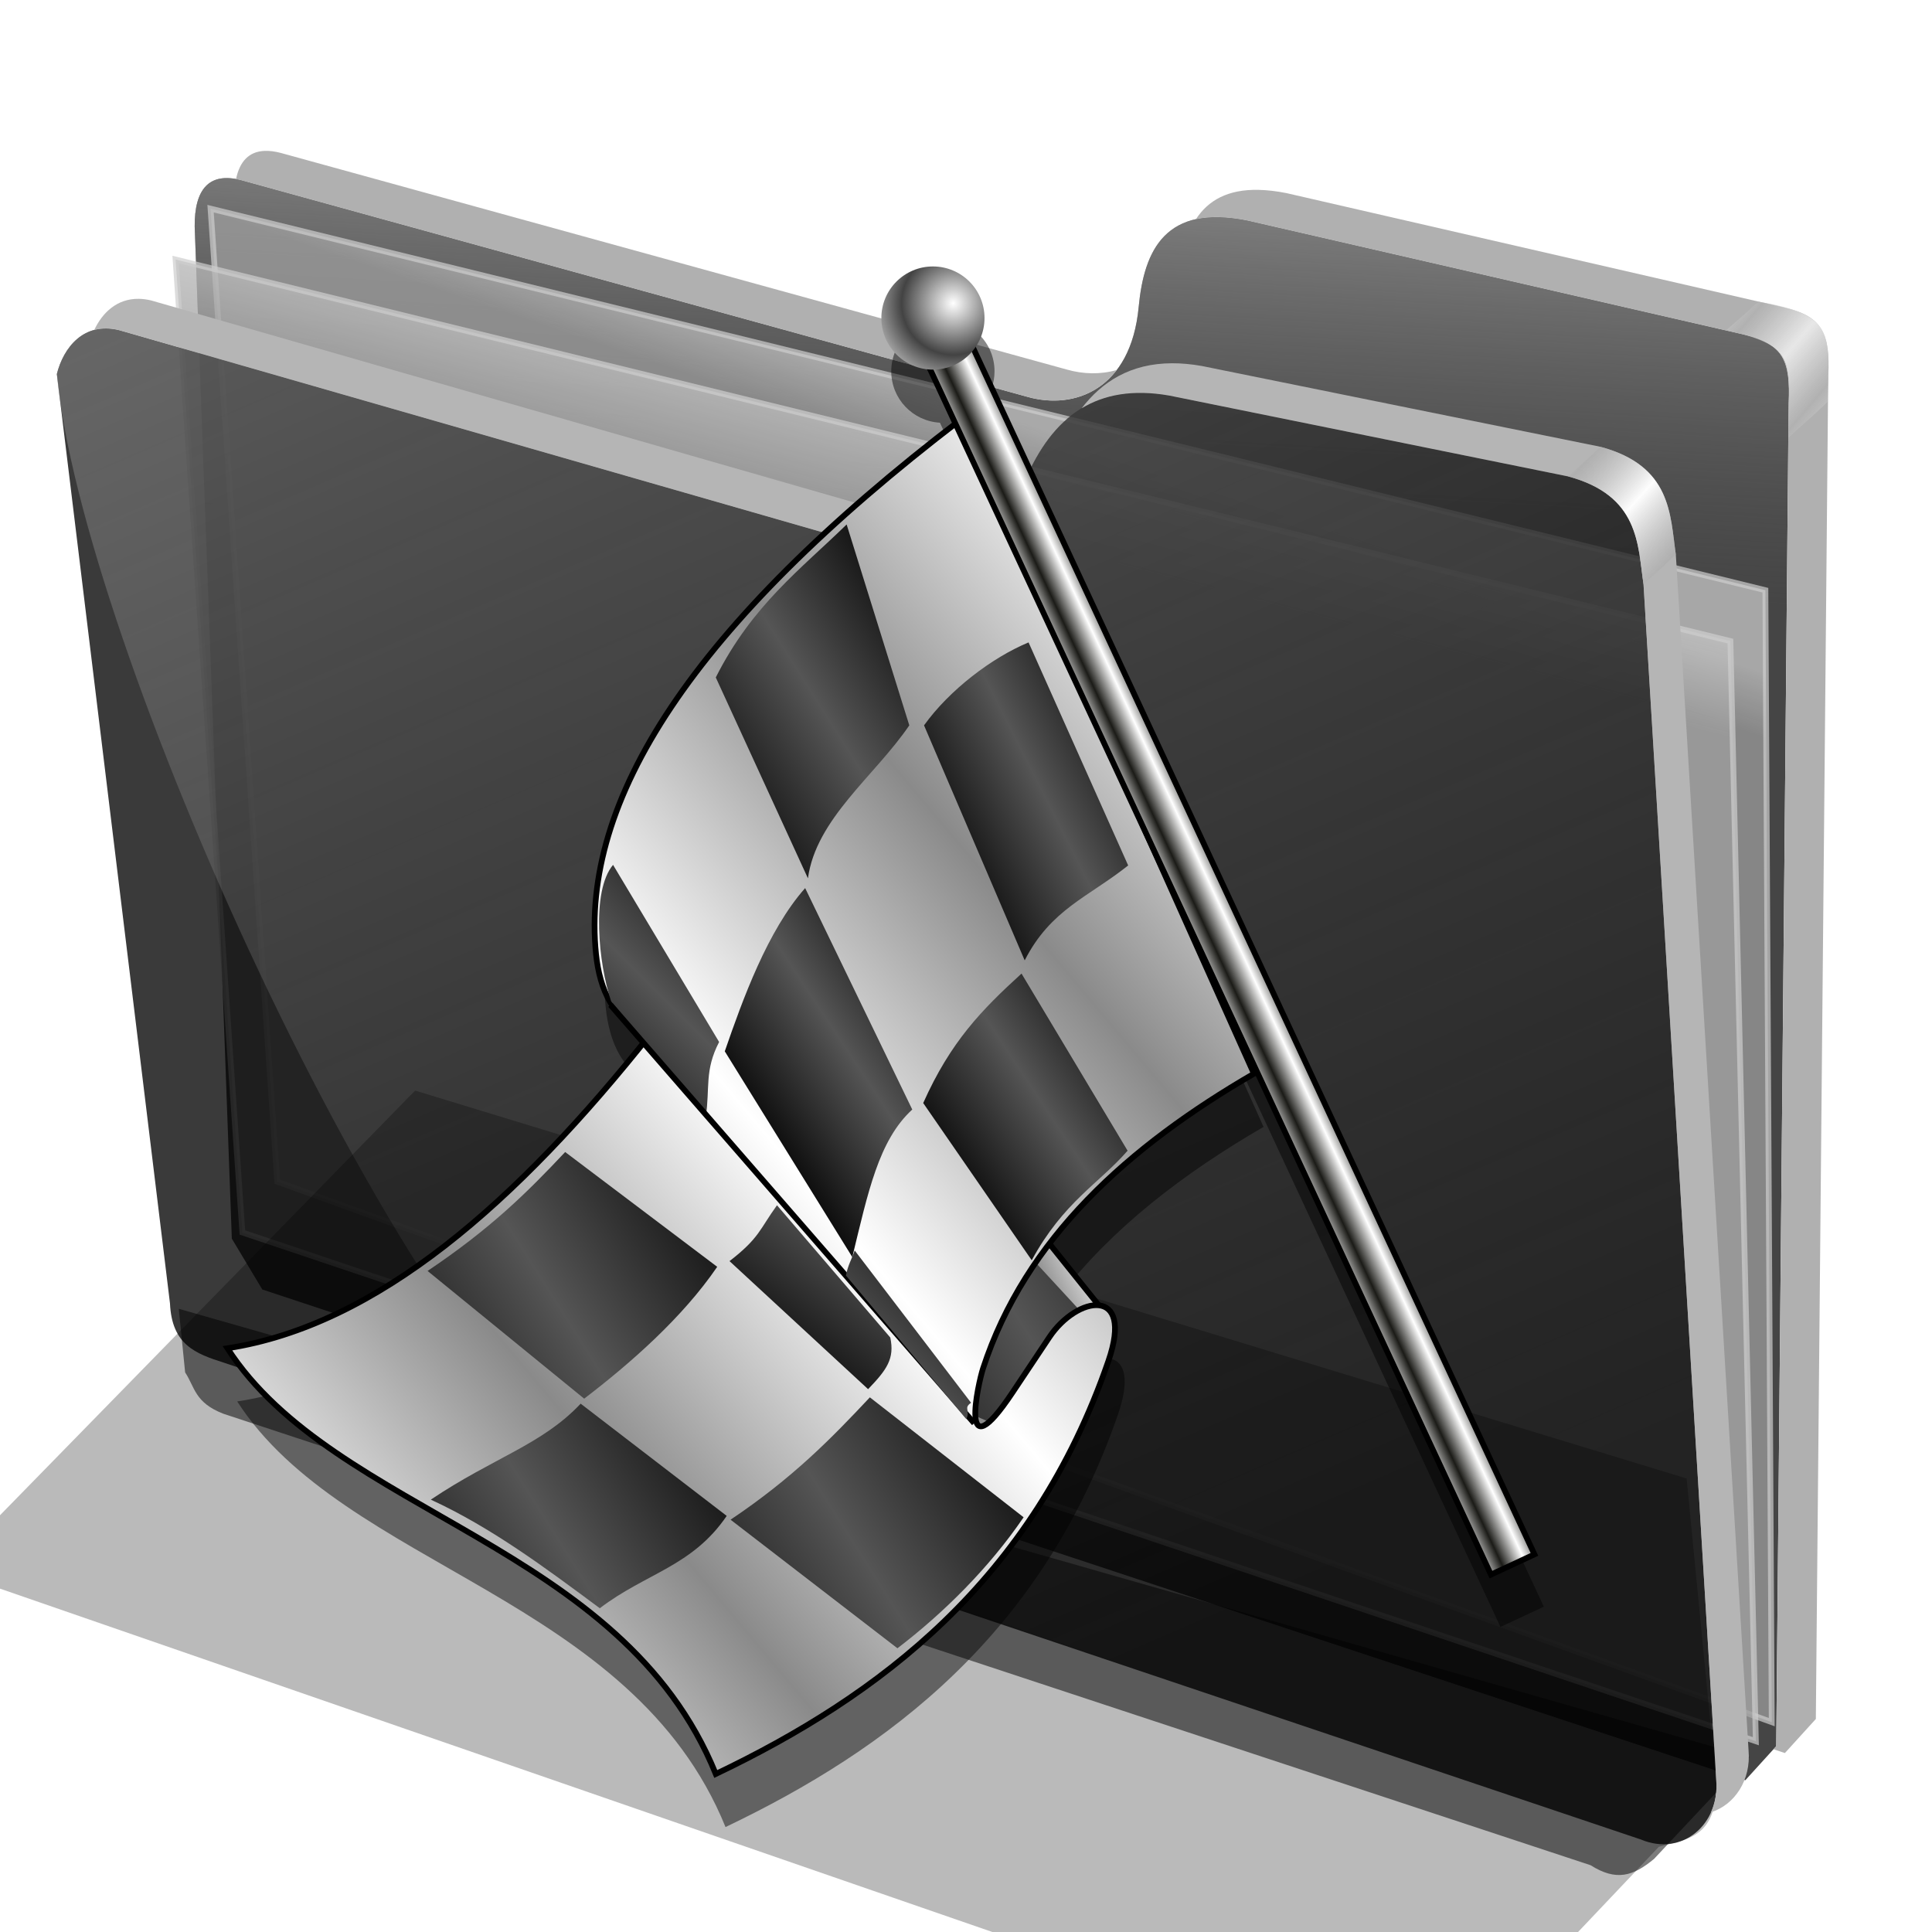 <?xml version="1.0" encoding="UTF-8" standalone="no"?>
<!-- Created with Inkscape (http://www.inkscape.org/) -->

<svg
   xmlns:dc="http://purl.org/dc/elements/1.1/"
   xmlns:cc="http://creativecommons.org/ns#"
   xmlns:rdf="http://www.w3.org/1999/02/22-rdf-syntax-ns#"
   xmlns:svg="http://www.w3.org/2000/svg"
   xmlns="http://www.w3.org/2000/svg"
   xmlns:xlink="http://www.w3.org/1999/xlink"
   xmlns:sodipodi="http://sodipodi.sourceforge.net/DTD/sodipodi-0.dtd"
   xmlns:inkscape="http://www.inkscape.org/namespaces/inkscape"
   id="svg2"
   inkscape:version="0.91 r13725"
   width="256"
   height="256"
   sodipodi:docname="folder-pictures-sports.svg"
   version="1.1">
  <defs
     id="defs6">
    <linearGradient
       id="linearGradient3827">
      <stop
         id="stop3829"
         stop-color="#1a1a1a"
         stop-opacity="1" />
      <stop
         id="stop3831"
         offset="1"
         stop-color="#555555"
         stop-opacity="1" />
    </linearGradient>
    <linearGradient
       id="linearGradient3795">
      <stop
         id="stop3797"
         stop-color="#000000"
         stop-opacity="1" />
      <stop
         offset="1"
         id="stop3799"
         stop-color="#555555"
         stop-opacity="1" />
    </linearGradient>
    <linearGradient
       id="linearGradient3785">
      <stop
         id="stop3787"
         stop-color="#8a8a8a"
         stop-opacity="1" />
      <stop
         offset="1"
         id="stop3789"
         stop-color="#ffffff"
         stop-opacity="1" />
    </linearGradient>
    <linearGradient
       id="linearGradient3775">
      <stop
         id="stop3777"
         stop-color="#ffffff"
         stop-opacity="1" />
      <stop
         id="stop3779"
         offset="1"
         stop-color="#434343"
         stop-opacity="1" />
    </linearGradient>
    <linearGradient
       id="linearGradient3757">
      <stop
         id="stop3759"
         stop-color="#1b1b17"
         stop-opacity="1" />
      <stop
         offset="1"
         id="stop3761"
         stop-color="#ffffff"
         stop-opacity="1" />
    </linearGradient>
    <filter
       inkscape:collect="always"
       id="filter30348">
      <feGaussianBlur
         inkscape:collect="always"
         stdDeviation="3.104"
         id="feGaussianBlur30350" />
    </filter>
    <linearGradient
       inkscape:collect="always"
       xlink:href="#linearGradient3785"
       id="linearGradient3346"
       gradientUnits="userSpaceOnUse"
       gradientTransform="matrix(0.844,0,0,0.844,48.874,2.907)"
       x1="146.42"
       y1="179.99"
       x2="156.87"
       y2="174.76" />
    <linearGradient
       inkscape:collect="always"
       xlink:href="#linearGradient3827"
       id="linearGradient3348"
       gradientUnits="userSpaceOnUse"
       gradientTransform="matrix(0.844,0,0,0.844,92.802,116.374)"
       spreadMethod="reflect"
       x1="82.85"
       y1="92.93"
       x2="106.7"
       y2="77.854" />
    <linearGradient
       inkscape:collect="always"
       xlink:href="#linearGradient3785"
       id="linearGradient3350"
       gradientUnits="userSpaceOnUse"
       gradientTransform="matrix(0.844,0,0,0.844,48.874,2.907)"
       spreadMethod="reflect"
       x1="32.56"
       y1="167.07"
       x2="77.21"
       y2="129.51" />
    <linearGradient
       inkscape:collect="always"
       xlink:href="#linearGradient3795"
       id="linearGradient3352"
       gradientUnits="userSpaceOnUse"
       gradientTransform="matrix(0.844,0,0,0.844,48.874,2.907)"
       spreadMethod="reflect"
       x1="82.85"
       y1="92.93"
       x2="106.7"
       y2="77.854" />
    <linearGradient
       inkscape:collect="always"
       xlink:href="#linearGradient3795"
       id="linearGradient3354"
       gradientUnits="userSpaceOnUse"
       gradientTransform="matrix(0.844,0,0,0.844,48.874,2.907)"
       spreadMethod="reflect"
       x1="130.88"
       y1="113.83"
       x2="151.26"
       y2="103.54" />
    <linearGradient
       inkscape:collect="always"
       xlink:href="#linearGradient3795"
       id="linearGradient3357"
       gradientUnits="userSpaceOnUse"
       gradientTransform="matrix(0.839,-0.099,0.099,0.839,9.936,53.796)"
       spreadMethod="reflect"
       x1="130.88"
       y1="113.83"
       x2="151.26"
       y2="103.54" />
    <linearGradient
       inkscape:collect="always"
       xlink:href="#linearGradient3795"
       id="linearGradient3359"
       gradientUnits="userSpaceOnUse"
       gradientTransform="matrix(0.839,-0.099,0.099,0.839,41.757,66.369)"
       spreadMethod="reflect"
       x1="130.88"
       y1="113.83"
       x2="151.26"
       y2="103.54" />
    <linearGradient
       inkscape:collect="always"
       xlink:href="#linearGradient3795"
       id="linearGradient3361"
       gradientUnits="userSpaceOnUse"
       gradientTransform="matrix(0.839,-0.099,0.099,0.839,-18.314,50.381)"
       spreadMethod="reflect"
       x1="130.88"
       y1="113.83"
       x2="152.83"
       y2="96.51" />
    <linearGradient
       inkscape:collect="always"
       xlink:href="#linearGradient3827"
       id="linearGradient3363"
       gradientUnits="userSpaceOnUse"
       gradientTransform="matrix(0.844,0,0,0.844,10.845,91.849)"
       spreadMethod="reflect"
       x1="82.85"
       y1="92.93"
       x2="106.7"
       y2="77.854" />
    <linearGradient
       inkscape:collect="always"
       xlink:href="#linearGradient3827"
       id="linearGradient3365"
       gradientUnits="userSpaceOnUse"
       gradientTransform="matrix(0.844,0,0,0.844,36.301,102.249)"
       spreadMethod="reflect"
       x1="115.57"
       y1="70.5"
       x2="128.03"
       y2="54.692" />
    <linearGradient
       inkscape:collect="always"
       xlink:href="#linearGradient3827"
       id="linearGradient3368"
       gradientUnits="userSpaceOnUse"
       gradientTransform="matrix(0.844,0,0,0.844,54.773,127.55)"
       spreadMethod="reflect"
       x1="82.85"
       y1="92.93"
       x2="106.7"
       y2="77.854" />
    <linearGradient
       inkscape:collect="always"
       xlink:href="#linearGradient3827"
       id="linearGradient3370"
       gradientUnits="userSpaceOnUse"
       gradientTransform="matrix(0.844,0,0,0.844,12.242,128.481)"
       spreadMethod="reflect"
       x1="82.85"
       y1="92.93"
       x2="106.7"
       y2="77.854" />
    <linearGradient
       inkscape:collect="always"
       xlink:href="#linearGradient3795"
       id="linearGradient3372"
       gradientUnits="userSpaceOnUse"
       gradientTransform="matrix(0.839,-0.099,0.099,0.839,17.227,107.095)"
       spreadMethod="reflect"
       x1="130.88"
       y1="113.83"
       x2="152.83"
       y2="96.51" />
    <linearGradient
       inkscape:collect="always"
       xlink:href="#linearGradient3757"
       id="linearGradient3374"
       gradientUnits="userSpaceOnUse"
       gradientTransform="matrix(0.844,0,0,0.844,-23.178,66.698)"
       spreadMethod="reflect"
       x1="187.44"
       y1="136.9"
       x2="191.33"
       y2="136.9" />
    <radialGradient
       inkscape:collect="always"
       xlink:href="#linearGradient3775"
       id="radialGradient3376"
       gradientUnits="userSpaceOnUse"
       spreadMethod="reflect"
       cx="119.08"
       cy="8.02"
       fx="119.08"
       fy="8.02"
       r="8.987" />
    <linearGradient
       inkscape:collect="always"
       id="linearGradient4167">
      <stop
         id="stop4169"
         stop-color="#adadad"
         stop-opacity="0.624" />
      <stop
         offset="1"
         id="stop4171"
         stop-color="#ffffff"
         stop-opacity="0.973" />
    </linearGradient>
    <linearGradient
       id="linearGradient4223"
       inkscape:collect="always">
      <stop
         id="stop4225"
         stop-color="#bebebe"
         stop-opacity="0.803" />
      <stop
         id="stop4227"
         offset="1"
         stop-color="#9f9f9f"
         stop-opacity="0.732" />
    </linearGradient>
    <linearGradient
       id="linearGradient4211"
       inkscape:collect="always">
      <stop
         id="stop4213"
         stop-color="#9f9f9f"
         stop-opacity="0.634" />
      <stop
         id="stop4215"
         offset="1"
         stop-color="#696969"
         stop-opacity="0" />
    </linearGradient>
    <linearGradient
       id="linearGradient4171"
       inkscape:collect="always">
      <stop
         id="stop4173"
         stop-color="#b2b2b2"
         stop-opacity="0.624" />
      <stop
         id="stop4175"
         offset="1"
         stop-color="#ffffff"
         stop-opacity="0.698" />
    </linearGradient>
    <linearGradient
       id="linearGradient4142"
       inkscape:collect="always">
      <stop
         id="stop4144"
         stop-color="#909090"
         stop-opacity="0.519" />
      <stop
         id="stop4146"
         offset="1"
         stop-color="#696969"
         stop-opacity="0" />
    </linearGradient>
    <linearGradient
       gradientUnits="userSpaceOnUse"
       y2="324.36"
       x2="278.75"
       y1="63.25"
       x1="165.74"
       id="linearGradient4148"
       xlink:href="#linearGradient4142"
       inkscape:collect="always" />
    <filter
       height="1.1"
       y="-0.05"
       width="1.056"
       x="-0.028"
       id="filter4160"
       inkscape:collect="always"
       color-interpolation-filters="sRGB">
      <feGaussianBlur
         id="feGaussianBlur4162"
         inkscape:collect="always"
         stdDeviation="3.563" />
    </filter>
    <linearGradient
       spreadMethod="reflect"
       gradientUnits="userSpaceOnUse"
       y2="114.16"
       x2="387.93"
       y1="106.85"
       x1="379.78"
       id="linearGradient4177"
       xlink:href="#linearGradient4167"
       inkscape:collect="always" />
    <linearGradient
       gradientTransform="translate(26.809,-26.383)"
       y2="114.16"
       x2="387.93"
       y1="108.46"
       x1="381.27"
       spreadMethod="reflect"
       gradientUnits="userSpaceOnUse"
       id="linearGradient4207"
       xlink:href="#linearGradient4171"
       inkscape:collect="always" />
    <linearGradient
       gradientUnits="userSpaceOnUse"
       y2="125.1"
       x2="281.1"
       y1="61.711"
       x1="284.7"
       id="linearGradient4217"
       xlink:href="#linearGradient4211"
       inkscape:collect="always" />
    <linearGradient
       gradientUnits="userSpaceOnUse"
       y2="103.09"
       x2="255.7"
       y1="93.26"
       x1="259.02"
       id="linearGradient4229"
       xlink:href="#linearGradient4223"
       inkscape:collect="always" />
    <linearGradient
       gradientUnits="userSpaceOnUse"
       y2="117.29"
       x2="258.99"
       y1="102.54"
       x1="262.84"
       id="linearGradient4237"
       xlink:href="#linearGradient4223"
       inkscape:collect="always" />
    <filter
       height="1.136"
       y="-0.068"
       width="1.049"
       x="-0.024"
       id="filter4257"
       inkscape:collect="always"
       color-interpolation-filters="sRGB">
      <feGaussianBlur
         id="feGaussianBlur4259"
         inkscape:collect="always" />
    </filter>
  </defs>
  <sodipodi:namedview
     pagecolor="#ffffff"
     bordercolor="#666666"
     borderopacity="1"
     objecttolerance="10"
     gridtolerance="10"
     guidetolerance="10"
     inkscape:pageopacity="0"
     inkscape:pageshadow="2"
     inkscape:window-width="1920"
     inkscape:window-height="1056"
     id="namedview4"
     showgrid="false"
     inkscape:zoom="3.5351562"
     inkscape:cx="128"
     inkscape:cy="128"
     inkscape:window-x="0"
     inkscape:window-y="0"
     inkscape:window-maximized="1"
     inkscape:current-layer="svg2" />
  <g
     transform="matrix(0.771,0,0,0.771,-82.061,-21.898)"
     id="g4261">
    <path
       d="m 137.158,253.333 1.093,10.929 c 1.695,2.564 1.625,5.182 6.557,7.104 l 234.99,77.596 c 4.362,2.76 7.274,1.936 10.911,-1.093 l 16.393,-17.486 z"
       id="path4239"
       inkscape:connector-curvature="0"
       sodipodi:nodetypes="ccccccc"
       stroke-opacity="1"
       fill="#000000"
       filter="url(#filter4257)"
       fill-rule="evenodd"
       stroke="none"
       stroke-linejoin="miter"
       fill-opacity="0.514"
       stroke-linecap="butt"
       stroke-width="1" />
    <path
       d="M 146.277,241.277 139.894,67.34 c -0.054,-6.438 2.499,-9.417 7.979,-7.979 l 135.106,37.234 c 8.126,2.326 17.809,-1.267 19.149,-15.426 0.936,-9.894 4.671,-17.67 18.617,-14.894 l 85.638,19.681 c 6.411,1.511 7.818,4.448 7.447,11.702 l -2.128,230.851 -5.319,5.851 -254.867,-84.342 z"
       id="path4198"
       inkscape:connector-curvature="0"
       sodipodi:nodetypes="ccccsccccccc"
       stroke-opacity="1"
       fill="#000000"
       fill-rule="evenodd"
       stroke="none"
       stroke-linejoin="miter"
       fill-opacity="0.73"
       stroke-linecap="butt"
       stroke-width="1" />
    <path
       sodipodi:nodetypes="ccccsccccccc"
       inkscape:connector-curvature="0"
       id="path4209"
       d="M 146.277,241.277 139.894,67.34 c -0.054,-6.438 2.499,-9.417 7.979,-7.979 l 135.106,37.234 c 8.126,2.326 17.809,-1.267 19.149,-15.426 0.936,-9.894 4.671,-17.67 18.617,-14.894 l 85.638,19.681 c 6.411,1.511 7.818,4.448 7.447,11.702 l -2.128,230.851 -5.319,5.851 -254.867,-84.342 z"
       stroke-opacity="1"
       fill="url(#linearGradient4217)"
       fill-rule="evenodd"
       stroke="none"
       stroke-linejoin="miter"
       fill-opacity="1"
       stroke-linecap="butt"
       stroke-width="1" />
    <path
       inkscape:connector-curvature="0"
       id="path4221"
       d="m 142.623,64.262 267.213,65.574 1.093,194.536 -256.831,-92.896 z"
       sodipodi:nodetypes="ccccc"
       stroke-opacity="0.705"
       fill="url(#linearGradient4229)"
       fill-rule="evenodd"
       stroke="#cecece"
       stroke-linejoin="miter"
       fill-opacity="1"
       stroke-linecap="butt"
       stroke-width="1" />
    <path
       d="m 136.612,73.005 267.213,65.574 4.372,189.071 -260.109,-87.432 z"
       id="path4219"
       inkscape:connector-curvature="0"
       stroke-opacity="0.705"
       fill="url(#linearGradient4237)"
       fill-rule="evenodd"
       stroke="#cecece"
       stroke-linejoin="miter"
       fill-opacity="1"
       stroke-linecap="butt"
       stroke-width="1" />
    <path
       d="m 116.204,92.685 c 1.132,-4.541 4.635,-9.034 10.687,-7.545 L 261.111,123.704 c 6.481,1.636 16.363,0.332 20.833,-11.111 4.009,-10.262 10.874,-18.78 25.463,-16.204 l 68.519,13.889 c 12.253,3.29 11.967,11.681 12.963,18.519 l 12.5,205.556 c 0.65,7.443 -5.751,13.213 -12.963,10.185 L 144.907,262.593 c -4.922,-1.559 -8.94,-3.097 -9.259,-10.185 z"
       id="path4138"
       inkscape:connector-curvature="0"
       sodipodi:nodetypes="cccscccccccc"
       stroke-opacity="1"
       fill="#000000"
       fill-rule="evenodd"
       stroke="none"
       stroke-linejoin="miter"
       fill-opacity="0.77"
       stroke-linecap="butt"
       stroke-width="1" />
    <path
       sodipodi:nodetypes="cccsccccccc"
       inkscape:connector-curvature="0"
       id="path4140"
       d="m 116.204,92.685 c 1.132,-4.541 4.635,-9.034 10.687,-7.545 L 261.111,123.704 c 6.481,1.636 16.363,0.332 20.833,-11.111 4.009,-10.262 10.874,-18.78 25.463,-16.204 l 68.519,13.889 c 12.253,3.29 11.967,11.681 12.963,18.519 l 12.5,205.556 c 0.65,7.443 -5.751,13.213 -12.963,10.185 L 209.722,283.889 C 173.765,257.83 120.359,138.216 116.204,92.685 Z"
       stroke-opacity="1"
       fill="url(#linearGradient4148)"
       fill-rule="evenodd"
       stroke="none"
       stroke-linejoin="miter"
       fill-opacity="1"
       stroke-linecap="butt"
       stroke-width="1" />
    <path
       d="m 177.778,215.833 -80.556,82.407 255.556,88.426 38.75,-40.871 c 4.635,-1.302 9.968,-1.381 9.861,-10.981 L 396.296,282.5 Z"
       id="path4150"
       inkscape:connector-curvature="0"
       sodipodi:nodetypes="ccccccc"
       stroke-opacity="1"
       fill="#000000"
       filter="url(#filter4160)"
       fill-rule="evenodd"
       stroke="none"
       stroke-linejoin="miter"
       fill-opacity="0.273"
       stroke-linecap="butt"
       stroke-width="1"
       style="filter:url(#filter4160)" />
    <path
       inkscape:connector-curvature="0"
       d="m 130.297,79.758 c -3.737,-0.059 -6.271,2.374 -7.662,5.354 1.245,-0.331 2.659,-0.363 4.256,0.029 l 134.221,38.562 c 5.499,1.388 13.442,0.658 18.455,-6.582 -4.306,2.386 -9.166,2.433 -12.9,1.49 L 132.447,80.047 c -0.757,-0.186 -1.473,-0.278 -2.15,-0.289 z m 177.547,11.074 c -7.107,0.029 -11.993,3.152 -15.514,7.738 3.827,-2.318 8.719,-3.304 15.078,-2.182 l 68.518,13.889 c 12.253,3.29 11.967,11.682 12.963,18.52 l 12.5,205.555 c 0.175,2.008 -0.176,3.885 -0.904,5.51 4.096,-1.288 6.901,-5.556 6.461,-10.602 l -12.5,-205.557 c -0.996,-6.838 -0.71,-15.227 -12.963,-18.518 L 312.963,91.297 c -1.824,-0.322 -3.527,-0.471 -5.119,-0.465 z"
       id="path4164"
       stroke-opacity="1"
       fill="#b5b5b5"
       fill-rule="evenodd"
       stroke="none"
       stroke-linejoin="miter"
       fill-opacity="1"
       stroke-linecap="butt"
       stroke-width="1" />
    <path
       id="path4169"
       d="m 375.926,110.277 c 12.253,3.29 11.967,11.682 12.963,18.52 2.184,-2.058 3.134,-2.713 5.557,-5.094 -0.996,-6.838 -0.71,-15.227 -12.963,-18.518 -2.398,2.288 -2.992,2.799 -5.557,5.092 z"
       inkscape:connector-curvature="0"
       sodipodi:nodetypes="ccccc"
       stroke-opacity="1"
       fill="url(#linearGradient4177)"
       fill-rule="evenodd"
       stroke="none"
       stroke-linejoin="miter"
       fill-opacity="1"
       stroke-linecap="butt"
       stroke-width="1" />
    <path
       inkscape:connector-curvature="0"
       d="m 151.904,54.332 c -2.674,0.112 -4.278,1.802 -4.9,4.838 0.282,0.052 0.57,0.113 0.869,0.191 l 135.105,37.234 c 5.412,1.549 11.51,0.467 15.379,-4.605 -2.772,0.802 -5.762,0.728 -8.57,-0.076 L 154.682,54.682 c -1.027,-0.27 -1.954,-0.384 -2.777,-0.35 z m 170.883,6.701 c -5.399,-0.127 -8.737,1.853 -10.814,5.035 2.347,-0.519 5.228,-0.496 8.771,0.209 l 85.639,19.68 c 6.411,1.511 7.818,4.449 7.447,11.703 l -2.129,230.85 -0.475,0.521 1.965,0.65 5.318,-5.852 2.129,-230.852 c 0.371,-7.255 -1.036,-10.19 -7.447,-11.701 L 327.553,61.596 c -1.743,-0.347 -3.327,-0.529 -4.766,-0.562 z"
       id="path4200"
       stroke-opacity="1"
       fill="#b0b0b0"
       fill-rule="evenodd"
       stroke="none"
       stroke-linejoin="miter"
       fill-opacity="1"
       stroke-linecap="butt"
       stroke-width="1" />
    <path
       sodipodi:nodetypes="ccccc"
       inkscape:connector-curvature="0"
       d="m 403.124,85.141 c 12.402,2.867 10.717,4.984 10.703,18.468 2.184,-2.058 4.251,-3.752 6.674,-6.133 0.485,-12.137 1.005,-14.994 -11.898,-17.245 -2.398,2.288 -2.914,2.617 -5.479,4.91 z"
       id="path4205"
       stroke-opacity="1"
       fill="url(#linearGradient4207)"
       fill-rule="evenodd"
       stroke="none"
       stroke-linejoin="miter"
       fill-opacity="1"
       stroke-linecap="butt"
       stroke-width="1" />
  </g>
  <g
     id="text4194"
     transform="translate(42.318,-69.777)"
     font-style="normal"
     word-spacing="0"
     line-height="125%"
     font-weight="bold"
     font-stretch="normal"
     letter-spacing="0"
     font-variant="normal"
     font-size="7.5"
     stroke-opacity="1"
     font-family="STIXIntegralsSm"
     fill="#000000"
     stroke="none"
     stroke-linejoin="miter"
     fill-opacity="1"
     stroke-linecap="butt"
     stroke-width="1">
    <path
       d="m -33.815,58.841 -2.205,0 -0.348,0.996 -1.417,0 2.025,-5.468 1.681,0 2.025,5.468 -1.417,0 -0.344,-0.996 z m -1.853,-1.014 1.498,0 -0.747,-2.175 -0.751,2.175 z"
       id="path4199"
       inkscape:connector-curvature="0" />
    <path
       d="m -31.332,54.369 2.34,0 q 1.044,0 1.6,0.465 0.56,0.461 0.56,1.318 0,0.861 -0.56,1.326 -0.557,0.461 -1.6,0.461 l -0.93,0 0,1.897 -1.41,0 0,-5.468 z m 1.41,1.022 0,1.527 0.78,0 q 0.41,0 0.634,-0.198 0.223,-0.201 0.223,-0.568 0,-0.366 -0.223,-0.564 -0.223,-0.198 -0.634,-0.198 l -0.78,0 z"
       id="path4201"
       inkscape:connector-curvature="0" />
  </g>
  <g
     id="g3326"
     transform="matrix(0.901,0,0,0.901,-18.055,29.27)">
    <path
       inkscape:connector-curvature="0"
       id="path30238"
       d="m 158.705,14.523 c -4.191,0 -7.594,3.403 -7.594,7.594 0,4.045 3.168,7.336 7.156,7.562 l 3.719,7.969 c -39.207,30.159 -55.129,55.709 -52.875,77.969 0.52,5.138 2.513,10.19 8.125,11.656 -19.825,24.993 -40.326,42.971 -62.312,46.344 15.791,24.486 58.034,28.658 71.812,62.594 23.953,-11.445 46.547,-28.324 57.719,-60.688 1.797,-5.207 0.931,-7.657 -0.938,-8.156 l -0.031,0 -7.5,-9.375 c 7.641,-9.903 18.081,-17.909 29.875,-24.75 l -15.625,-34.875 50.469,108.406 6.375,-2.969 -82.406,-177 c 1.024,-1.294 1.625,-2.909 1.625,-4.688 0,-4.191 -3.403,-7.594 -7.594,-7.594 z"
       fill="#000000"
       filter="url(#filter30348)"
       stroke="none"
       fill-opacity="0.472" />
    <path
       sodipodi:nodetypes="ccccc"
       inkscape:connector-curvature="0"
       id="rect3859"
       d="m 149.825,160.937 19.535,-16.762 12.225,15.25 -16.51,19.913 z"
       stroke-opacity="1"
       fill="url(#linearGradient3346)"
       stroke="#000000"
       fill-opacity="1"
       stroke-width="0.844" />
    <path
       sodipodi:nodetypes="ccccc"
       inkscape:connector-curvature="0"
       id="path3845"
       d="m 172.353,153.204 6.255,6.782 c -7.103,5.908 -6.315,11.45 -13.101,16.636 l -1.552,-0.67 c -2.277,-4.014 2.731,-16.713 8.398,-22.748 z"
       fill="url(#linearGradient3348)"
       stroke="none"
       fill-opacity="1" />
    <path
       sodipodi:nodetypes="cscccsssscc"
       inkscape:connector-curvature="0"
       id="path3781"
       d="m 161.353,29.197 c -39.793,30.427 -55.934,56.189 -53.664,78.599 0.52,5.138 2.519,10.188 8.131,11.654 -19.825,24.993 -40.351,42.973 -62.337,46.346 15.791,24.486 58.045,28.672 71.823,62.608 23.953,-11.445 46.558,-28.347 57.73,-60.711 3.855,-11.168 -4.644,-9.567 -8.673,-3.523 l -5.421,8.131 c -8.083,12.125 -5.02,-1.428 -4.337,-3.523 6.24,-19.124 21.42,-32.68 39.842,-43.365 z"
       stroke-opacity="1"
       fill="url(#linearGradient3350)"
       stroke="#000000"
       stroke-linejoin="miter"
       fill-opacity="1"
       stroke-linecap="butt"
       stroke-width="0.844" />
    <path
       sodipodi:nodetypes="ccccc"
       inkscape:connector-curvature="0"
       id="path3783"
       d="m 144.549,44.646 9.215,29.542 c -5.085,7.46 -13.709,13.74 -14.907,22.496 L 125.305,67.141 c 5.368,-10.638 12.518,-15.931 19.243,-22.496 z"
       fill="url(#linearGradient3352)"
       stroke="none"
       fill-opacity="1" />
    <path
       d="m 171.304,61.989 14.648,32.802 c -5.861,4.666 -11.38,6.445 -15.217,13.958 L 155.932,74.188 c 3.742,-5.218 10.002,-9.971 15.372,-12.199 z"
       id="path3793"
       inkscape:connector-curvature="0"
       sodipodi:nodetypes="ccccc"
       fill="url(#linearGradient3354)"
       stroke="none"
       fill-opacity="1" />
    <path
       sodipodi:nodetypes="ccccc"
       inkscape:connector-curvature="0"
       id="path3803"
       d="m 138.448,98.12 15.753,32.566 c -4.963,4.545 -6.511,12.236 -8.819,21.7 l -18.753,-30.26 c 2.638,-7.638 6.281,-17.749 11.819,-24.006 z"
       fill="url(#linearGradient3357)"
       stroke="none"
       fill-opacity="1" />
    <path
       d="m 170.269,110.693 15.598,26.047 c -4.196,4.832 -9.424,7.534 -14.097,16.112 l -15.959,-23.12 c 4.035,-9.035 8.609,-13.713 14.457,-19.039 z"
       id="path3815"
       inkscape:connector-curvature="0"
       sodipodi:nodetypes="ccccc"
       fill="url(#linearGradient3359)"
       stroke="none"
       fill-opacity="1" />
    <path
       sodipodi:nodetypes="ccccc"
       inkscape:connector-curvature="0"
       id="path3819"
       d="m 110.198,94.705 15.598,26.047 c -2.178,4.212 -1.324,6.748 -1.96,10.979 l -13.921,-16.958 c -1.849,-5.46 -2.96,-16.214 0.283,-20.068 z"
       fill="url(#linearGradient3361)"
       stroke="none"
       fill-opacity="1" />
    <path
       d="m 103.154,136.935 22.36,16.882 c -5.085,7.46 -12.777,14.206 -19.563,19.391 L 82.921,154.425 c 9.209,-6.187 14.566,-11.455 20.233,-17.49 z"
       id="path3823"
       inkscape:connector-curvature="0"
       sodipodi:nodetypes="ccccc"
       fill="url(#linearGradient3363)"
       stroke="none"
       fill-opacity="1" />
    <path
       sodipodi:nodetypes="ccccc"
       inkscape:connector-curvature="0"
       id="path3833"
       d="m 134.304,144.764 16.666,19.453 c 0.658,3.114 -0.515,4.737 -3.265,7.594 l -20.381,-18.832 c 4.397,-3.393 4.418,-4.664 6.981,-8.215 z"
       fill="url(#linearGradient3365)"
       stroke="none"
       fill-opacity="1" />
    <path
       sodipodi:nodetypes="ccccc"
       inkscape:connector-curvature="0"
       id="path3837"
       d="m 147.964,173.014 22.612,17.638 c -5.085,7.46 -11.769,14.08 -18.555,19.265 l -24.542,-18.909 c 9.209,-6.187 14.818,-11.959 20.485,-17.994 z"
       fill="url(#linearGradient3368)"
       stroke="none"
       fill-opacity="1" />
    <path
       d="m 105.433,173.945 21.478,16.504 c -5.085,7.46 -11.875,8.395 -18.661,13.58 -8.187,-6.079 -15.999,-11.895 -24.854,-15.971 9.209,-6.187 16.37,-8.079 22.037,-14.114 z"
       id="path3841"
       inkscape:connector-curvature="0"
       sodipodi:nodetypes="ccccc"
       fill="url(#linearGradient3370)"
       stroke="none"
       fill-opacity="1" />
    <path
       inkscape:connector-curvature="0"
       id="path3849"
       d="m 110.426,116.022 53.296,61.407"
       fill="none"
       stroke="none" />
    <path
       sodipodi:nodetypes="cc"
       inkscape:connector-curvature="0"
       id="path3851"
       d="m 109.817,115.305 53.492,61.516"
       stroke-opacity="1"
       fill="none"
       stroke="#000000"
       stroke-linejoin="miter"
       stroke-linecap="butt"
       stroke-width="0.844" />
    <path
       d="m 145.738,151.419 17.11,22.392 c -1.17,0.809 -0.063,1.076 -0.7,2.409 L 144.447,155.103 c 0.294,-1.553 0.821,-2.351 1.291,-3.684 z"
       id="path3853"
       inkscape:connector-curvature="0"
       sodipodi:nodetypes="ccccc"
       fill="url(#linearGradient3372)"
       stroke="none"
       fill-opacity="1" />
    <rect
       transform="matrix(0.907,-0.422,0.422,0.907,0,0)"
       y="83.23"
       x="132.94"
       height="198.12"
       width="7.05"
       id="rect2987"
       stroke-opacity="1"
       fill="url(#linearGradient3374)"
       stroke="#000000"
       fill-opacity="1"
       stroke-width="0.844" />
    <circle
       transform="matrix(0.844,0,0,0.844,59.716,5.346)"
       id="path3765"
       cx="115.55"
       cy="10.592"
       r="8.987"
       fill="url(#radialGradient3376)"
       stroke="none"
       fill-opacity="1" />
  </g>
</svg>
